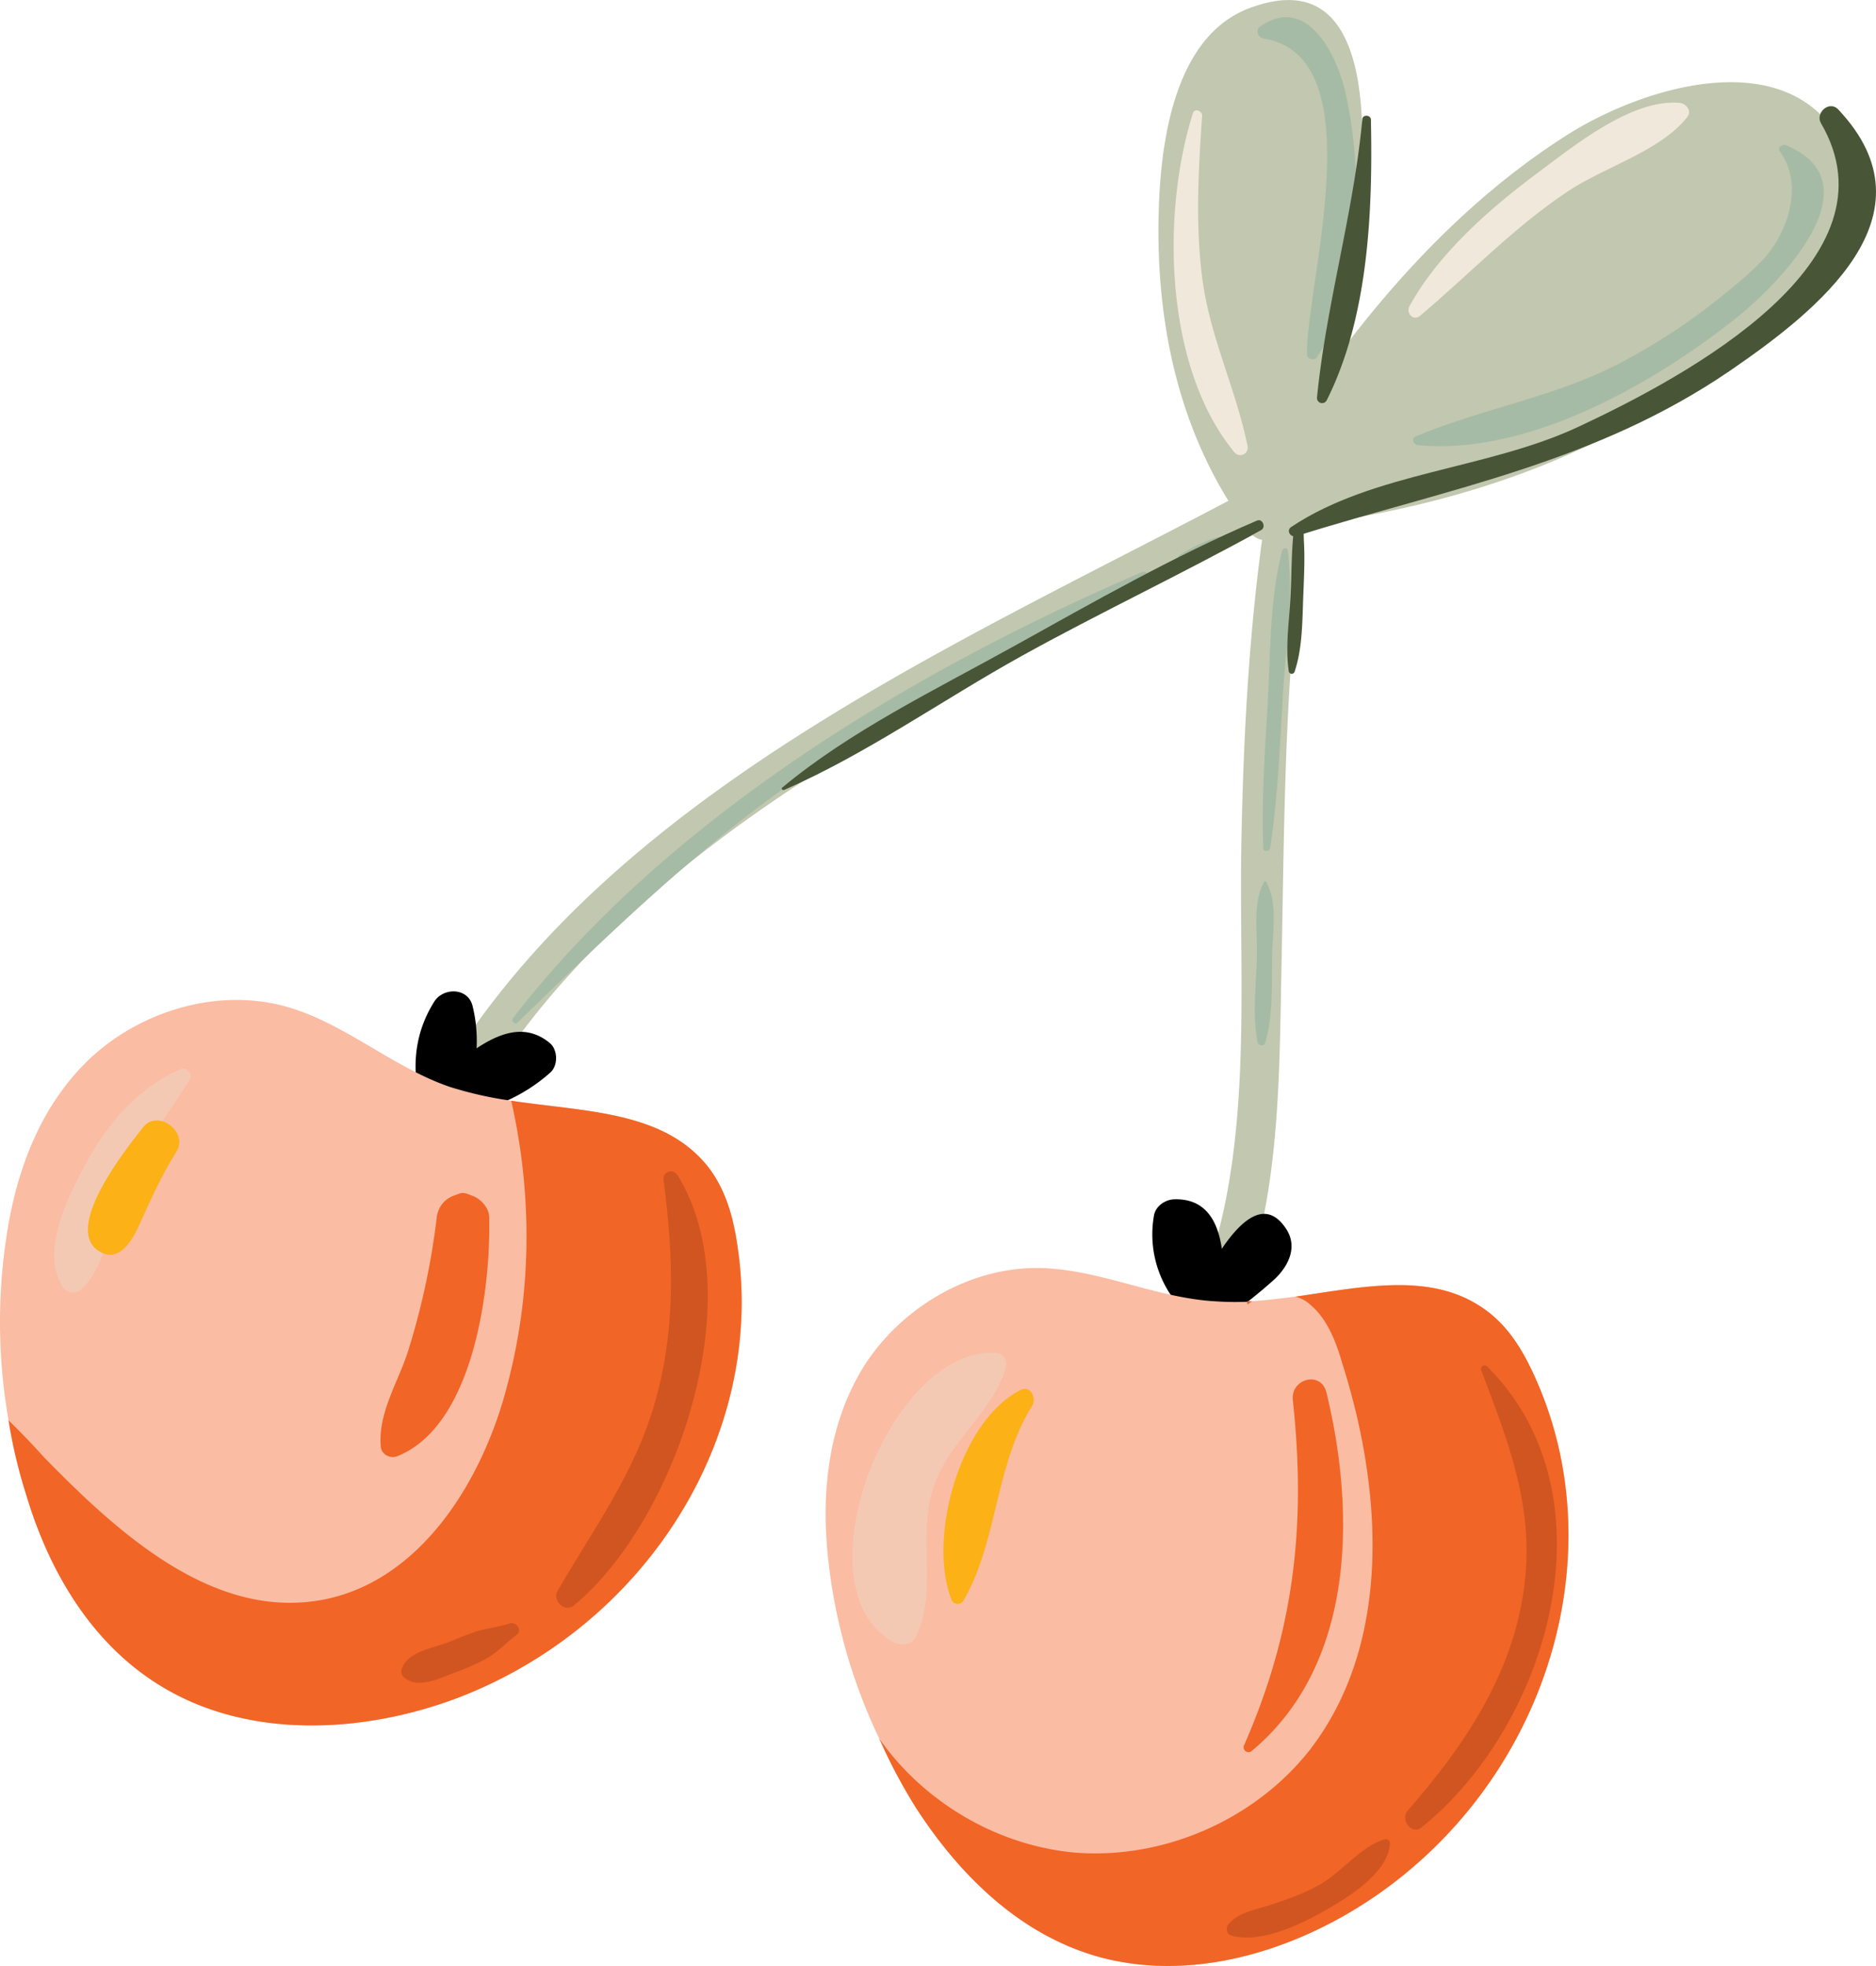<svg xmlns="http://www.w3.org/2000/svg" width="877" height="919.1" viewBox="0.001 0.027 877.029 919.074" style=""><g><title>summerlic64_265189962</title><g data-name="Layer 2"><path d="M599.1 451.6c1.5-73.6 1.2-146.7 13.4-219.5a9.9 9.9 0 0 0-14.6-10.6C465.6 293.4 301.3 360 215.1 489.7c-7 10.5 10.2 19.8 17.1 9.4 79.8-120 233.1-185.2 358.5-251.6-7 49.4-9.5 99-10.4 148.9-1.1 66.8 5.9 142.5-19.1 205.6-4.5 11.5 12.5 21.1 17.2 9.4 20.1-50.9 19.6-105.8 20.7-159.8z" fill="#c2c7af"></path><path d="M860.8 66.4c-25.7-46.8-93-25.5-127.7-3.6-42.6 26.9-78.8 64.5-109.2 105.7 16.6-78.3 29-190.2-39.5-164.8-35.6 13.1-41.8 63.1-42.7 95.1-1.5 53.7 10 106.5 42.5 149.9a9.2 9.2 0 0 0 8 3.8 9 9 0 0 0 6.7.2l26-9.2c59.4-9.5 117-28.7 166.5-63.9 30.5-21.6 93.7-68.8 69.4-113.2z" fill="#c2c7af"></path><path d="M257 487.6c-11.3-9.3-23.3-4.7-34.2 2.5a68.2 68.2 0 0 0-1.9-19.9c-2.2-8.6-13.7-8.6-17.9-1.9-8.3 13.2-10.3 27.5-7.6 42.7a7.8 7.8 0 0 0 4.6 6.2 8.5 8.5 0 0 0 6.3 4.2 7.7 7.7 0 0 0 7.7-.5 78.8 78.8 0 0 0 43.3-19.5c3.7-3.3 3.5-10.7-.3-13.8z"></path><path d="M601.2 574.4c-9.7-14.6-21.3-3.4-30 9.4-1.8-12.7-7.5-23.7-22.5-23.1-4.1.2-8.5 3.3-9.2 7.5a50.7 50.7 0 0 0 12.2 42.8c-1.2 7.5 6.5 15.7 14.3 10.2 2.3-1.5 4.5-3.2 6.7-4.8a7.2 7.2 0 0 0 1.5-1.1 226.3 226.3 0 0 0 21.6-17.2c6.7-6.3 11-15.3 5.4-23.7z"></path><path d="M214.7 793.5c-42.9 16.4-96.3 20.1-137.7-4.2-34.2-20-54.1-55.1-64.6-90A238.4 238.4 0 0 1 4 664a265.8 265.8 0 0 1-1.2-84.4c4.3-30.1 14.8-60.4 37.4-82.9s58.9-35.2 92.5-26.4c28.1 7.6 50.2 28.4 77.5 37.8a177.5 177.5 0 0 0 28.8 6.5c32.9 5 67.8 4.7 89 27.4 10.5 11.1 14.7 26.1 16.7 40.1 13.5 87.7-41.4 177.1-130 211.4z" fill="#fabca3"></path><path d="M648.8 882.3c-37.3 27.6-87.9 45.1-134.2 32.8-38.1-10.3-66.5-39.2-86.3-69.8a252.7 252.7 0 0 1-17.2-32.4 258.5 258.5 0 0 1-23.5-80.3c-3.8-30.4-1.5-62.7 14.1-90.2s47.5-49.3 82.4-49.6c28.7-.1 55.7 14.1 84.5 15.6a137.2 137.2 0 0 0 14.3.2 7.4 7.4 0 0 1 2.5-.3c6.7-.4 13.4-1.3 20.2-2.1 31-4.5 61.7-11.1 85.6 4 13.2 8.1 20.8 21 26.7 34.3 36.1 80.8 6.7 181.7-69.1 237.8z" fill="#fabca3"></path><path d="M214.7 793.5c-42.9 16.4-96.3 20.1-137.7-4.2-34.2-20-54.1-55.1-64.6-90A238.4 238.4 0 0 1 4 664c5.6 5.5 11.2 11.3 16.4 17.1 34.9 35.8 78.1 74.8 127.5 67.3 47.6-7.1 78.1-55.6 89.7-102.5 11.1-42.9 11.2-88 1.4-131.3 32.9 5 67.8 4.7 89 27.4 10.5 11.1 14.7 26.1 16.7 40.1 13.5 87.7-41.4 177.1-130 211.4z" fill="#f16526"></path><path d="M583.4 609.9c-.3-.5-.2-.8-.5-1.3a7.4 7.4 0 0 1 2.5-.3 6.7 6.7 0 0 0-2 1.6z" fill="#e75d25"></path><path d="M648.8 882.3c-37.3 27.6-87.9 45.1-134.2 32.8-38.1-10.3-66.5-39.2-86.3-69.8a252.7 252.7 0 0 1-17.2-32.4c20.8 29.6 54.6 49.5 90.2 53.1 41.8 3.8 85.2-14.9 111.2-48.1 38.1-49.6 34.1-120.3 15.1-180.2-2.9-10.1-6.9-20.9-15.1-27.8a16 16 0 0 0-6.9-3.7c31-4.5 61.7-11.1 85.6 4 13.2 8.1 20.8 21 26.7 34.3 36.1 80.8 6.7 181.7-69.1 237.8z" fill="#f16526"></path><path d="M835 67.9c-1.7-.7-4.3 1-2.9 2.9 11.7 16.2 3.1 39.2-8.4 51.1-5.8 6.1-12.3 11.3-18.8 16.6a288.2 288.2 0 0 1-48.6 31.8c-30.5 15.6-63.4 20.7-94.6 33.8-2.1.9-.8 3.8 1.1 4 51.4 5 110.3-28.7 149.1-59.6 19-15.2 66.2-62.5 23.1-80.6z" fill="#a6bba5"></path><path d="M629.4 45c-3.7-18-17.8-48.3-40.3-32.6-2.4 1.7-.9 5.2 1.6 5.6 52.1 8.3 19.9 114.6 20.3 147.7 0 2.2 3.5 3.1 4.7 1.3 21.5-32.4 21.5-85 13.7-122z" fill="#a6bba5"></path><path d="M599.9 322.6c1.4-21.5 4.8-43.7 2.2-65.1-.2-1.7-2.3-1.5-2.7 0-6.1 23.5-5.4 49.6-6.9 73.9-1.3 21.7-2.8 43.5-1.9 65.2.1 1.9 2.9 1.6 3.2-.1 3.7-24.4 4.6-49.2 6.1-73.9z" fill="#a6bba5"></path><path d="M594.7 447.1c.2-11.3 2.8-24.6-2.7-34.7a.6.6 0 0 0-1.1 0c-5.4 10.1-3 23.1-3.3 34.4-.3 13.3-2.2 27.3.3 40.5a1.9 1.9 0 0 0 3.6.2c3.7-12.9 3-27 3.2-40.4z" fill="#a6bba5"></path><path d="M533.6 267.6c-107.1 46-221.8 115.1-293.8 208.4-1 1.3.9 3.3 2.1 2.1 44.1-42.6 86.8-84.5 138-118.8s104.3-57.7 155.7-88a2.1 2.1 0 0 0-2-3.7z" fill="#a6bba5"></path><path d="M573.7 251c-3.9-.8-7.7 1.2-11.3 2.7a71.1 71.1 0 0 0-11.2 6c-1.2.8-.1 2.8 1.3 2.3l11-4.4c3.6-1.4 7.9-2.2 10.8-5a1 1 0 0 0-.6-1.6z" fill="#a6bba5"></path><path d="M561.8 127.9c-2.9-24.6-1.5-49 .2-73.6.2-2.4-3.5-4-4.3-1.4-14.9 47-13.3 119.3 19.6 158.8a3.5 3.5 0 0 0 6-2.8c-5.5-27.6-18.3-52.4-21.5-81z" fill="#f0e8da"></path><path d="M785.3 48.1c-22.5-2.1-49.9 20.4-67.1 33.2-22 16.4-46 37.5-59.3 61.9-1.7 3.1 1.8 7.1 4.9 4.5 23.3-19.6 43.6-41.2 69.1-58.2 17.3-11.6 43.3-18.7 56-34.9 2.2-2.8-.7-6.2-3.6-6.5z" fill="#f0e8da"></path><path d="M640.9 55.9c-.1-2.2-3.8-2.5-4-.2-4.1 43.9-16.9 86.6-21.2 130.1a2.4 2.4 0 0 0 4.5 1.4c19.6-38.9 21.6-88.6 20.7-131.3z" fill="#485537"></path><path d="M859.4 51.2c-4.2-4.5-10.9 1.6-8.1 6.4 37.4 64-61.4 117.6-113.1 141.8-42.5 20-96.2 21.3-134.6 47-2.4 1.6-.3 5.1 2.4 4.2 72.2-22.5 139.7-34.2 202.8-77.3 41-28.1 97.3-72.6 50.6-122.1z" fill="#485537"></path><path d="M609.3 278.2c.4-10.5 1-21.2-.3-31.7-.3-2.5-3.7-1.7-4 .4-1.3 10.1-1.1 20.3-1.6 30.4-.5 12-2.7 24.7-.9 36.5a1.4 1.4 0 0 0 2.7.3c3.8-11.3 3.6-24 4.1-35.9z" fill="#485537"></path><path d="M587.6 243.4c-39 16.7-76.5 38.1-113.6 58.7s-76.5 39.6-108.3 66.1c-.7.6.2 1.4.9 1.1 38.3-16.7 74.2-42.2 110.8-62.5s75.3-38.5 112.2-59c2.4-1.3.6-5.6-2-4.4z" fill="#485537"></path><path d="M695.1 638.7a1.7 1.7 0 0 0-2.7 1.7c12 31.8 24.1 61.9 20.7 96.8-4.2 43.1-27.4 77.6-55 109.3-3.6 4.2 1.8 11.6 6.5 7.8 59.7-48.1 91.1-155.4 30.5-215.6z" fill="#d05521"></path><path d="M647.3 859.9c-11.1 3.3-19.9 15.2-30 21-7.7 4.4-16 7.3-24.4 10-6.9 2.2-13.1 3-18.2 8.2-1.7 1.7-1.7 5 1 5.8 14.8 4.2 36-6.9 48.5-14.5 9.5-5.7 24.7-16.1 25.6-28.3a2 2 0 0 0-2.5-2.2z" fill="#d05521"></path><path d="M316.8 549.5c-2-3.3-7.1-2-6.6 2.2 4.7 35.6 5.9 69.7-4.2 104.6-9.6 33-28.5 58.4-45.4 87.6-2.5 4.4 3.5 10.1 7.5 6.8 47.8-39.2 83.8-144.4 48.7-201.2z" fill="#d05521"></path><path d="M238.1 759c-5.2 1.8-10.9 2.2-16.2 4s-8.2 3.2-12.4 4.8c-7.1 2.7-19.1 4.4-21.7 12.5a3.6 3.6 0 0 0 1.3 4c6.3 5.6 17.1 0 23.9-2.5a111.5 111.5 0 0 0 13.3-5.8c6-3.1 9.7-7.5 15.1-11.6 3.1-2.2-.1-6.5-3.3-5.4z" fill="#d05521"></path><path d="M84.6 499.8c-20.3 8.8-34 25.1-44.5 44.2-8.4 15.5-21.6 41.6-10.5 58 1.7 2.4 5.9 3 8.1 1 12.9-11.2 13.3-34.1 20.6-49.6 8.3-17.3 20.3-32.5 30.4-48.7 1.6-2.5-1.4-6.1-4.1-4.9z" fill="#f4c9b3"></path><path d="M437.4 692.5c7.7-19.6 27-33.4 32.7-52.7.9-3-.3-6.9-4-7.2-49.7-4.4-94.2 109.5-48.6 135 3.3 1.8 8.6 1.7 10.5-2.2 11.2-22-.2-48.6 9.4-72.9z" fill="#f4c9b3"></path><path d="M66.9 527c-7.4 9.4-38.3 47.8-20.2 58.2 9.6 5.5 15.7-6.5 18.8-13.4 5.2-11.5 10.2-22.7 17-33.4 5.8-9.2-8.8-20.1-15.6-11.4z" fill="#fcb116"></path><path d="M477.2 649.8c-28.6 14.5-43.6 69.1-32.4 98a3.1 3.1 0 0 0 5.6.5c16-27.5 14.8-63.5 32.1-91 2.1-3.4-.5-9.8-5.3-7.5z" fill="#fcb116"></path><path d="M228.7 568.9c-.1-4.1-3.8-8.3-7.5-9.7-2.1-.8-4.2-2-6.4-1.2l-3 1.1a12.2 12.2 0 0 0-7.6 9.9 345.5 345.5 0 0 1-13.5 62.9c-4.8 14.8-14 28.7-12.7 44.4.3 3.7 4.5 5.8 7.7 4.5 35.9-14.2 43.8-79 43-111.9z" fill="#f16526"></path><path d="M620.1 651c-2.5-10.3-16.8-6.5-15.7 3.6 6.3 58.4.6 108-22.7 161.1a2.3 2.3 0 0 0 3.6 2.8c48.4-40.4 48.4-111.6 34.8-167.5z" fill="#f16526"></path></g></g></svg>